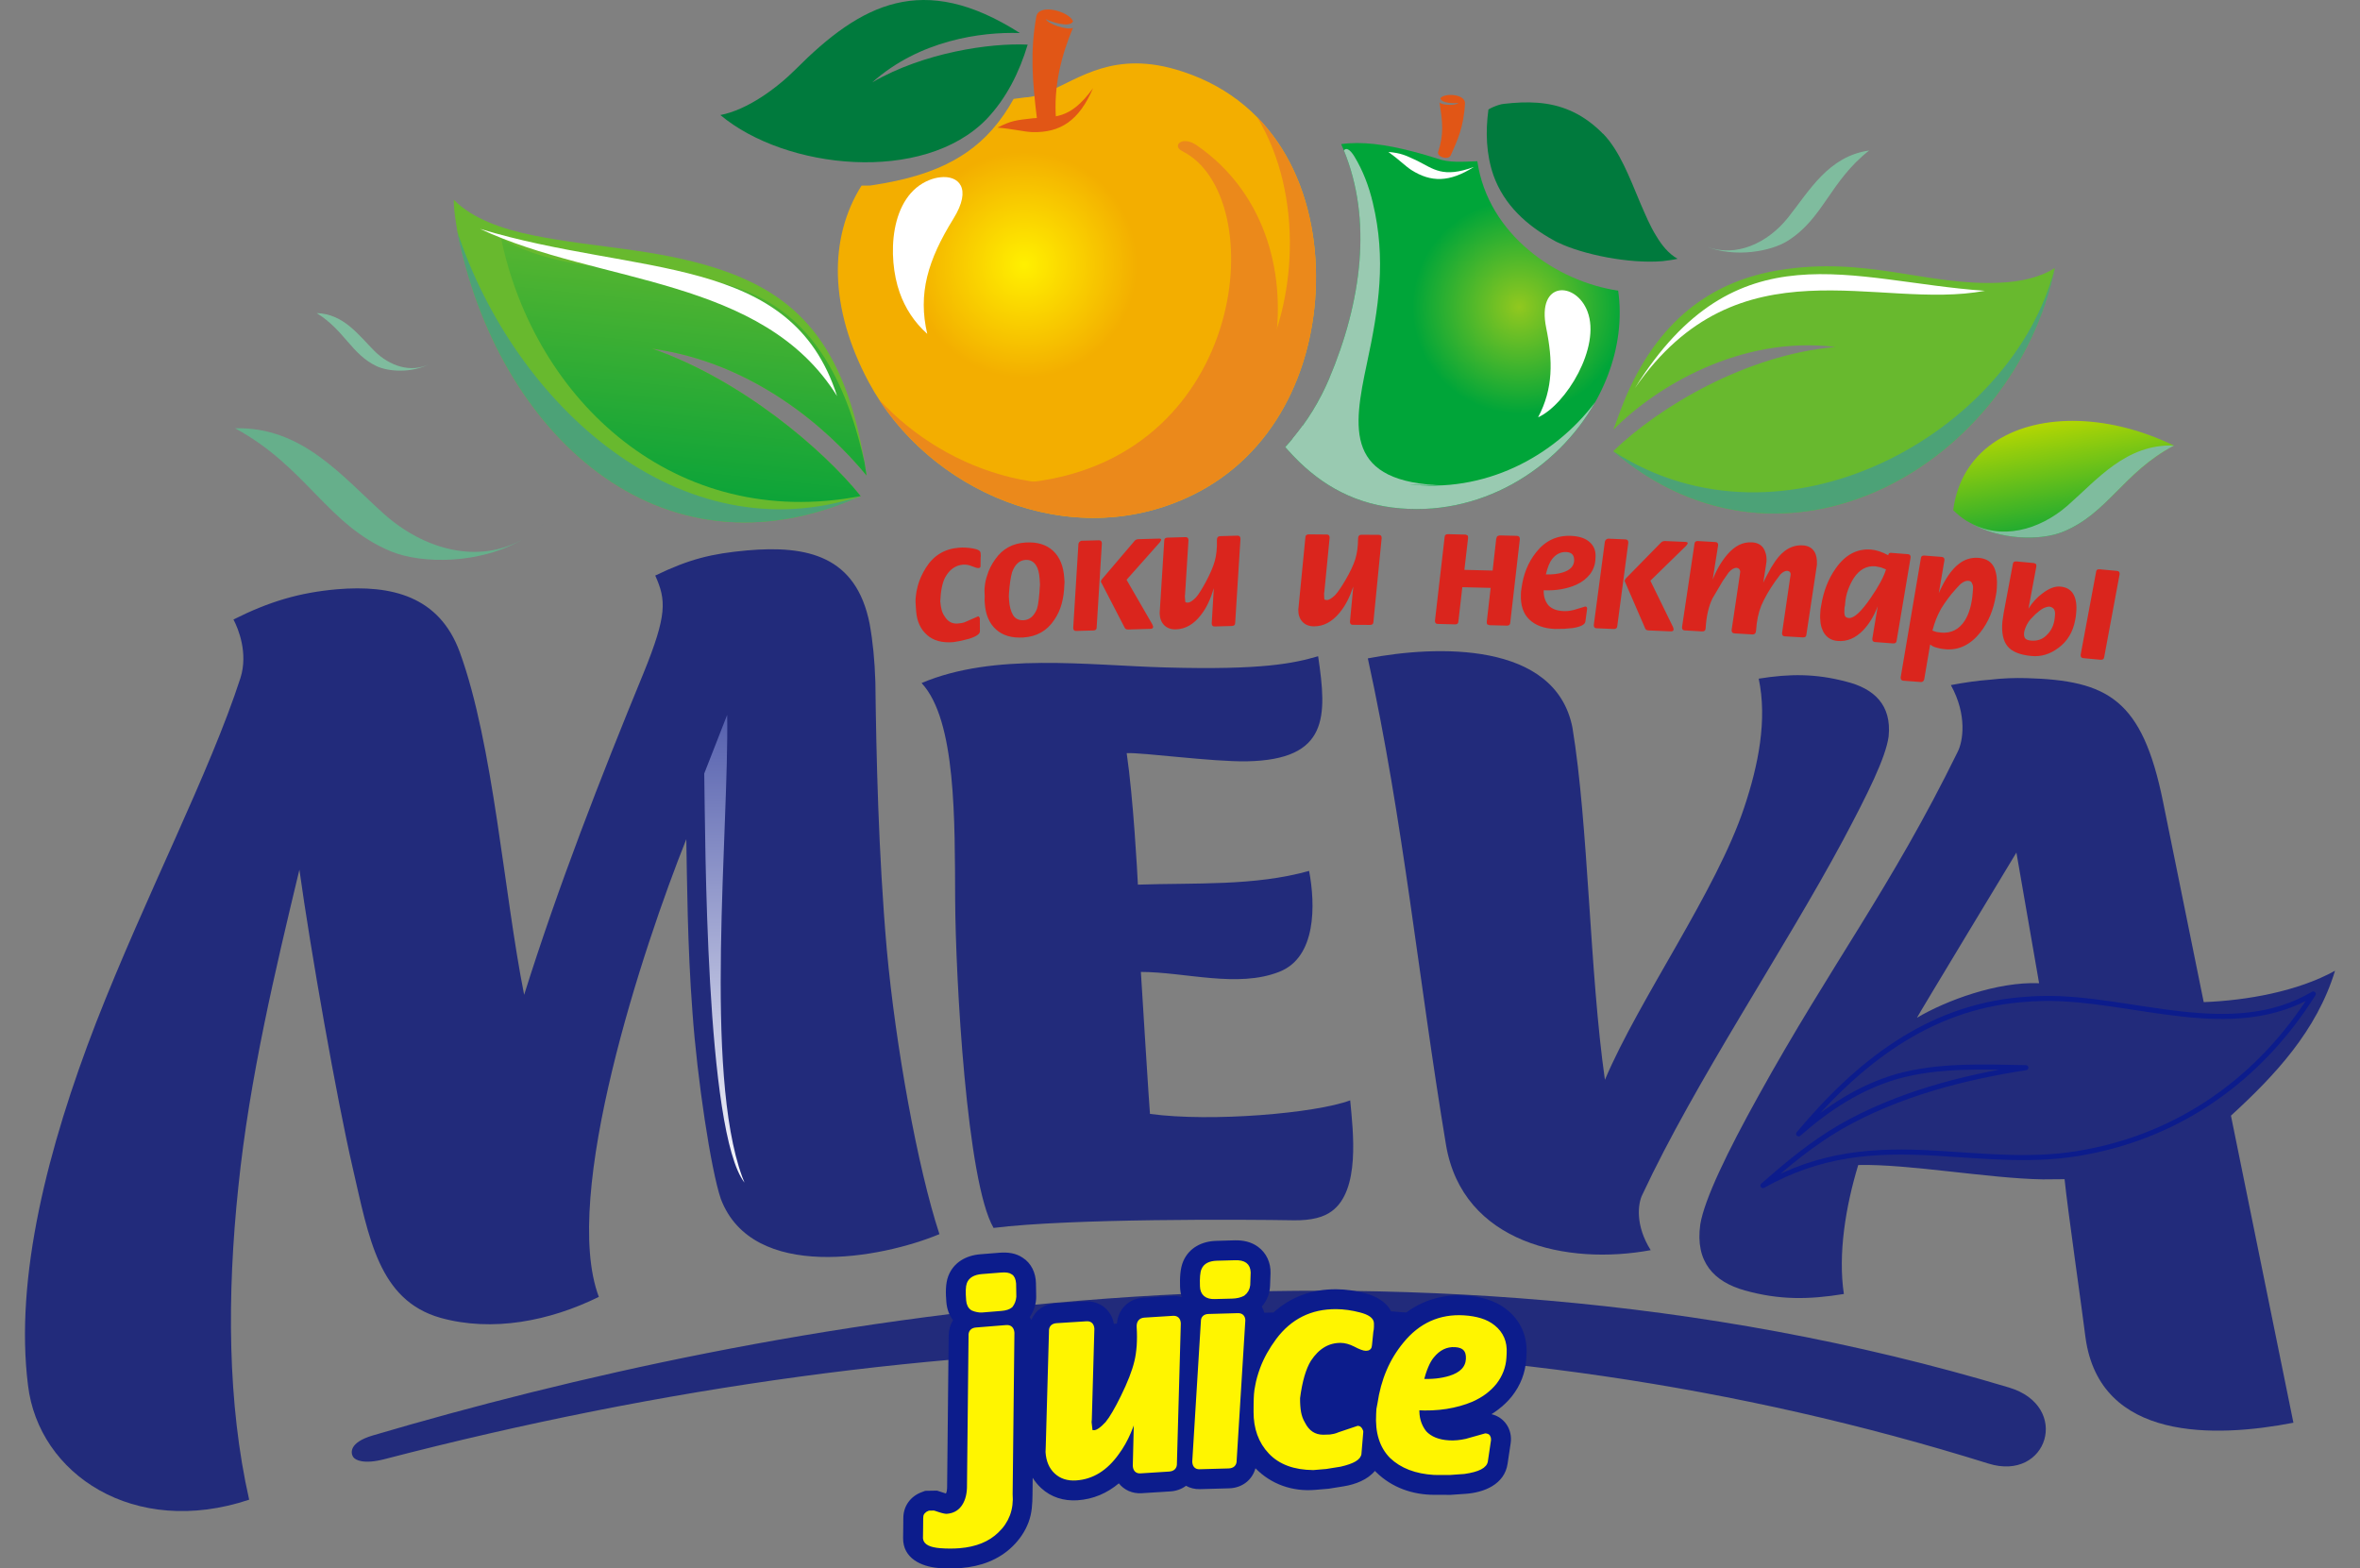 <svg width="161" height="107" viewBox="0 0 161 107" fill="none" xmlns="http://www.w3.org/2000/svg">
<rect x="0" y="0" width="161" height="107" fill="#808080" stroke="none"/>
<g clip-path="url(#clip0)">
<path d="M46.82 57.248C46.868 59.852 46.895 64.541 47.24 69.052C47.561 73.582 48.5 79.809 49.174 81.786C51.331 87.478 60.126 85.847 64.088 84.192C62.601 79.678 61.099 71.359 60.498 64.784C59.922 58.206 59.78 51.494 59.718 46.524C59.673 45.059 59.544 43.757 59.33 42.573C58.421 37.924 55.083 37.19 50.977 37.548C48.544 37.768 47.045 38.133 44.701 39.263C45.452 40.94 45.519 41.938 43.908 45.904C40.945 53.108 38.103 60.409 35.757 67.866C34.368 60.896 33.671 50.811 31.364 44.482C29.961 40.666 26.712 39.889 23 40.199C20.427 40.424 18.362 41.039 15.927 42.262C16.258 42.89 16.936 44.541 16.409 46.236C14.306 52.73 9.937 61.098 6.559 69.752C3.246 78.306 0.994 87.17 1.909 94.49C2.625 100.579 9.156 104.927 16.998 102.308C15.514 95.753 15.479 88.365 16.261 80.959C17.02 73.552 18.8 66.104 20.425 59.328C21.185 64.812 22.962 74.914 24.063 79.678C25.162 84.421 25.821 88.698 30.044 89.9C33.578 90.887 37.484 90.132 40.853 88.472C38.255 81.583 43.876 64.619 46.82 57.248L46.82 57.248Z" fill="#222B7B"/>
<path d="M92.11 75.066C89.755 75.946 82.649 76.561 78.452 75.99C78.43 75.944 77.865 66.889 77.831 66.305C80.852 66.308 84.432 67.419 87.27 66.297C89.811 65.308 89.744 61.727 89.308 59.412C85.584 60.459 81.511 60.216 77.628 60.35C77.59 59.535 77.312 54.439 76.863 51.38C77.884 51.318 82.708 51.979 85.055 51.937C90.66 51.831 90.534 48.876 89.923 44.768C88.26 45.25 86.155 45.718 79.544 45.534C74.195 45.392 67.829 44.495 62.87 46.597C65.239 49.136 65.132 55.988 65.161 61.381C65.191 66.775 65.954 80.643 67.781 83.768C72.977 83.115 84.98 83.188 88.304 83.248C89.448 83.258 90.28 83.053 90.851 82.629C92.804 81.202 92.313 77.213 92.11 75.066L92.11 75.066Z" fill="#222B7B"/>
<path d="M107.273 49.638C106.109 43.717 97.955 44.023 93.314 44.914C95.742 55.99 96.755 66.726 98.647 78.105C99.781 84.829 106.926 86.337 112.612 85.285C111.544 83.596 111.738 82.099 112.042 81.501C115.661 73.747 121.704 64.828 125.741 57.301C127.408 54.17 128.65 51.681 128.843 50.236C129.058 48.09 127.852 46.974 125.945 46.499C123.85 45.947 122.099 45.958 119.98 46.298C120.575 49.114 119.957 52.196 118.992 55.077C117.107 60.764 111.835 68.128 109.488 73.664C108.441 66.341 108.37 56.31 107.273 49.638L107.273 49.638Z" fill="#222B7B"/>
<path d="M130.777 69.429C130.879 69.207 137.56 58.161 137.56 58.161L139.108 67.074C136.251 66.959 132.766 68.253 130.777 69.429ZM142.275 91.255C143.251 98.358 151.153 98.085 156.457 97.058L152.196 76.11C155.2 73.359 158.045 70.328 159.297 66.223C156.752 67.635 153.271 68.253 150.338 68.365L147.563 54.694C146.144 47.698 143.808 46.419 138.245 46.261C137.428 46.237 136.582 46.273 135.763 46.369C134.919 46.431 134.042 46.555 133.089 46.736C134.222 48.788 133.913 50.592 133.552 51.292C128.981 60.614 124.936 65.762 119.956 74.768C117.852 78.557 116.273 81.817 115.993 83.532C115.636 86.089 116.92 87.445 119.038 88.035C121.371 88.686 123.376 88.67 125.789 88.275C125.382 85.55 125.904 82.325 126.769 79.477C130.175 79.392 135.679 80.397 139.367 80.456L140.846 80.444C141.033 82.356 142.08 89.632 142.275 91.255H142.275Z" fill="#222B7B"/>
<path fill-rule="evenodd" clip-rule="evenodd" d="M48.044 52.768C48.123 57.199 48.12 77.21 50.791 80.679C50.742 80.562 50.69 80.423 50.634 80.284C48.004 73.095 49.738 56.581 49.608 48.768L48.044 52.768V52.768Z" fill="url(#paint0_linear)"/>
<path d="M141.944 44.66L142.996 39.013C143.009 38.883 143.086 38.822 143.232 38.836L144.424 38.948C144.556 38.961 144.612 39.035 144.602 39.165L143.552 44.812C143.537 44.959 143.448 45.023 143.29 45.008L142.111 44.897C141.986 44.885 141.931 44.807 141.944 44.66V44.66ZM140.175 42.146C140.163 42.269 140.142 42.389 140.112 42.499C140.084 42.614 140.044 42.721 139.99 42.829C139.938 42.934 139.88 43.03 139.817 43.112C139.756 43.192 139.682 43.275 139.595 43.357C139.316 43.626 138.969 43.739 138.556 43.701C138.358 43.681 138.225 43.632 138.16 43.554C138.127 43.513 138.105 43.457 138.089 43.389C138.077 43.323 138.075 43.234 138.086 43.129C138.137 42.885 138.239 42.652 138.383 42.429L138.524 42.243L138.853 41.907C139.03 41.742 139.201 41.609 139.363 41.514C139.496 41.444 139.633 41.399 139.783 41.381C139.922 41.394 140.035 41.45 140.122 41.553C140.184 41.659 140.208 41.795 140.192 41.958L140.175 42.146ZM138.919 38.648C138.925 38.588 138.92 38.533 138.9 38.479C138.886 38.474 138.873 38.469 138.871 38.465L138.763 38.413L137.563 38.3C137.409 38.285 137.327 38.35 137.314 38.497L136.695 41.795L136.606 42.389C136.535 43.137 136.647 43.698 136.945 44.076C137.241 44.451 137.789 44.677 138.583 44.752C139.242 44.816 139.853 44.63 140.424 44.199C141.035 43.751 141.418 43.118 141.57 42.298L141.616 42.029L141.638 41.799C141.689 41.273 141.626 40.853 141.449 40.542C141.365 40.391 141.249 40.269 141.099 40.18C140.953 40.091 140.77 40.036 140.554 40.017C140.195 39.982 139.79 40.135 139.341 40.477C138.959 40.757 138.642 41.105 138.383 41.522L138.919 38.648L138.919 38.648ZM131.83 43.02L132.099 43.111L132.432 43.157C133.115 43.211 133.648 42.939 134.034 42.345C134.336 41.867 134.519 41.23 134.579 40.435L134.597 40.216C134.604 40.127 134.604 40.054 134.598 39.994C134.592 39.938 134.573 39.874 134.537 39.803C134.505 39.693 134.42 39.633 134.287 39.622C134.211 39.616 134.133 39.627 134.055 39.655C133.977 39.683 133.897 39.729 133.812 39.795C133.766 39.817 133.646 39.941 133.445 40.163C133.239 40.384 133.06 40.605 132.899 40.822C132.736 41.039 132.581 41.271 132.427 41.517C132.396 41.577 132.353 41.654 132.303 41.753C132.251 41.85 132.18 42.006 132.09 42.217C131.996 42.457 131.908 42.724 131.83 43.02ZM132.268 40.456C132.474 39.987 132.689 39.589 132.914 39.257C133.141 38.928 133.379 38.663 133.632 38.469C134.03 38.156 134.481 38.019 134.983 38.057C135.505 38.097 135.861 38.325 136.055 38.741C136.13 38.922 136.183 39.123 136.212 39.345C136.24 39.566 136.246 39.813 136.226 40.089L136.205 40.349L136.164 40.6C136.078 41.113 135.948 41.576 135.775 41.989C135.601 42.404 135.377 42.786 135.099 43.141C134.771 43.559 134.409 43.862 134.014 44.056C133.624 44.25 133.197 44.329 132.741 44.294C132.507 44.276 132.327 44.245 132.201 44.205L131.986 44.144C131.892 44.117 131.787 44.057 131.676 43.967L131.274 46.327C131.243 46.471 131.159 46.538 131.028 46.528L129.847 46.437C129.715 46.427 129.655 46.348 129.666 46.203L131.042 38.093C131.051 37.955 131.132 37.889 131.278 37.9L132.459 37.991C132.598 38.002 132.66 38.078 132.65 38.217L132.268 40.456V40.456ZM128.663 38.844L128.322 38.71L127.932 38.632C127.344 38.587 126.858 38.85 126.474 39.422C126.4 39.536 126.332 39.656 126.269 39.781C126.205 39.907 126.144 40.054 126.08 40.22C125.972 40.51 125.904 40.823 125.876 41.163L125.871 41.249C125.865 41.324 125.856 41.374 125.839 41.402L125.827 41.557C125.812 41.734 125.82 41.881 125.858 42C125.895 42.097 125.989 42.15 126.129 42.16C126.48 42.188 126.982 41.725 127.632 40.771C128.176 39.981 128.518 39.338 128.663 38.844H128.663ZM128.098 41.356C127.847 42.022 127.515 42.568 127.103 42.999C126.584 43.534 126.009 43.776 125.379 43.727C124.921 43.692 124.593 43.482 124.386 43.097C124.345 43.017 124.309 42.929 124.273 42.831C124.241 42.731 124.216 42.624 124.199 42.504C124.183 42.388 124.175 42.269 124.17 42.149C124.167 42.032 124.171 41.909 124.183 41.779L124.196 41.566L124.237 41.333C124.318 40.826 124.444 40.36 124.609 39.936C124.777 39.511 124.988 39.12 125.245 38.759C125.893 37.841 126.692 37.419 127.643 37.492C127.998 37.518 128.389 37.649 128.816 37.878C128.826 37.773 128.881 37.717 128.983 37.714L130.161 37.805C130.292 37.815 130.353 37.893 130.342 38.037L129.392 43.691C129.381 43.839 129.293 43.906 129.134 43.893L127.91 43.799C127.779 43.789 127.719 43.71 127.731 43.566L128.098 41.356L128.098 41.356ZM116.84 39.542C117.093 38.888 117.423 38.317 117.833 37.834C118.089 37.537 118.359 37.319 118.633 37.179C118.912 37.04 119.206 36.98 119.52 36.999C119.874 37.02 120.132 37.149 120.291 37.384C120.37 37.499 120.428 37.634 120.468 37.789C120.508 37.943 120.522 38.116 120.51 38.31L120.476 38.55L120.291 39.747C120.339 39.649 120.387 39.549 120.436 39.45C120.503 39.318 120.58 39.168 120.678 39.002C120.737 38.893 120.783 38.805 120.819 38.736C120.857 38.666 120.89 38.617 120.915 38.586C121.178 38.143 121.459 37.809 121.76 37.584C122.133 37.304 122.541 37.179 122.991 37.205C123.344 37.226 123.604 37.365 123.771 37.622C123.912 37.837 123.97 38.14 123.951 38.525L123.911 38.796L123.235 43.279C123.227 43.425 123.145 43.494 122.983 43.483L121.756 43.411C121.626 43.404 121.565 43.326 121.573 43.181L122.107 39.527L122.159 39.201C122.167 39.052 122.094 38.965 121.933 38.942C121.78 38.934 121.616 39.019 121.445 39.203L121.087 39.686C120.888 39.972 120.708 40.252 120.55 40.527C120.395 40.805 120.261 41.065 120.155 41.312C119.955 41.813 119.84 42.379 119.8 43.011C119.789 43.199 119.704 43.29 119.542 43.28L118.319 43.208C118.187 43.199 118.124 43.121 118.132 42.975L118.679 39.302L118.719 38.998C118.706 38.846 118.628 38.76 118.482 38.737C118.311 38.728 118.122 38.834 117.927 39.058L117.529 39.632L116.828 40.82C116.564 41.355 116.408 42.04 116.358 42.87C116.351 43.017 116.264 43.085 116.105 43.075L114.921 43.005C114.796 42.998 114.74 42.921 114.75 42.775L115.598 37.105C115.607 36.966 115.687 36.9 115.832 36.909L117.025 36.979C117.157 36.986 117.219 37.062 117.21 37.201L116.84 39.542L116.84 39.542ZM110.872 39.721L110.829 39.633C110.845 39.555 110.879 39.494 110.928 39.449L113.326 37.001C113.395 36.937 113.483 36.906 113.593 36.909L115.006 36.969C115.076 36.973 115.118 36.996 115.139 37.039C115.135 37.09 115.098 37.154 115.028 37.234L112.589 39.616L114.127 42.761C114.132 42.772 114.142 42.797 114.153 42.835C114.163 42.871 114.171 42.906 114.175 42.935C114.173 43.032 114.106 43.077 113.973 43.072L112.469 43.008C112.354 43.003 112.279 42.964 112.244 42.892L110.872 39.721V39.721ZM108.73 42.631L109.483 36.957C109.51 36.845 109.581 36.775 109.7 36.746L110.895 36.797C111.027 36.803 111.088 36.879 111.084 37.025L110.333 42.699C110.326 42.845 110.245 42.915 110.09 42.91L108.91 42.86C108.784 42.855 108.723 42.778 108.73 42.631ZM105.46 39.184C105.898 39.203 106.294 39.156 106.651 39.04C107.128 38.883 107.373 38.616 107.389 38.245C107.402 37.87 107.222 37.674 106.843 37.659C106.473 37.644 106.151 37.802 105.884 38.139C105.721 38.348 105.577 38.695 105.46 39.184ZM105.312 40.268C105.298 40.673 105.404 41.014 105.634 41.297C105.868 41.539 106.207 41.669 106.649 41.687C106.773 41.692 106.887 41.69 106.991 41.68C107.09 41.668 107.216 41.648 107.37 41.61L108.147 41.375C108.238 41.379 108.279 41.431 108.274 41.536L108.158 42.377C108.149 42.598 107.86 42.755 107.292 42.846L106.709 42.897L106.071 42.907C105.325 42.876 104.745 42.66 104.332 42.264C103.918 41.867 103.725 41.295 103.756 40.545L103.764 40.357L103.794 40.149C103.859 39.658 103.971 39.208 104.138 38.801C104.303 38.393 104.524 38.017 104.798 37.675C105.417 36.889 106.207 36.517 107.167 36.556C107.42 36.567 107.649 36.601 107.849 36.661C108.05 36.718 108.228 36.806 108.377 36.924C108.709 37.181 108.868 37.53 108.849 37.975L108.84 38.149C108.824 38.522 108.702 38.863 108.472 39.172C108.356 39.317 108.223 39.449 108.073 39.569C107.921 39.687 107.743 39.793 107.538 39.889C107.231 40.026 106.887 40.129 106.51 40.196C106.135 40.263 105.735 40.286 105.312 40.268V40.268ZM103.684 36.78C103.687 36.633 103.618 36.559 103.479 36.555L102.349 36.527C102.266 36.525 102.194 36.551 102.126 36.602C102.119 36.617 102.113 36.633 102.111 36.65C102.095 36.694 102.081 36.73 102.071 36.762L101.828 38.924L99.901 38.876L100.153 36.694C100.154 36.633 100.145 36.577 100.123 36.527C100.104 36.523 100.091 36.518 100.087 36.514L99.981 36.469L98.786 36.441C98.634 36.437 98.555 36.508 98.551 36.655L97.894 42.342C97.89 42.487 97.951 42.562 98.083 42.564L99.269 42.594C99.416 42.597 99.492 42.527 99.493 42.38L99.76 40.058L101.693 40.105L101.427 42.427C101.428 42.494 101.436 42.55 101.459 42.594L101.614 42.651L102.804 42.68C102.951 42.684 103.028 42.613 103.031 42.466L103.684 36.78ZM92.322 40.013C92.2 40.376 92.064 40.708 91.91 41.005C91.756 41.302 91.578 41.572 91.376 41.813C90.868 42.427 90.287 42.733 89.632 42.729C89.304 42.726 89.043 42.622 88.852 42.417C88.661 42.213 88.567 41.936 88.57 41.59L88.593 41.37L89.053 36.672C89.056 36.525 89.132 36.454 89.285 36.453L90.513 36.464C90.645 36.464 90.707 36.536 90.708 36.682L90.347 40.379L90.328 40.482L90.344 40.853C90.344 40.905 90.403 40.932 90.523 40.933C90.661 40.935 90.844 40.825 91.077 40.605C91.183 40.492 91.292 40.351 91.404 40.184C91.52 40.016 91.646 39.812 91.788 39.57C92.11 39.018 92.332 38.546 92.456 38.154C92.516 37.96 92.561 37.747 92.596 37.511C92.628 37.275 92.647 37.023 92.648 36.75C92.649 36.568 92.729 36.478 92.886 36.479L94.06 36.487C94.193 36.488 94.259 36.562 94.257 36.708L93.696 42.414C93.698 42.561 93.615 42.633 93.455 42.632L92.28 42.625C92.156 42.624 92.095 42.55 92.095 42.403L92.322 40.013L92.322 40.013ZM82.807 40.127C82.697 40.494 82.573 40.831 82.429 41.133C82.286 41.436 82.118 41.712 81.924 41.958C81.438 42.591 80.869 42.916 80.216 42.935C79.886 42.944 79.623 42.848 79.422 42.651C79.225 42.453 79.121 42.179 79.112 41.833L79.126 41.613L79.424 36.902C79.418 36.755 79.493 36.681 79.647 36.676L80.875 36.642C81.006 36.638 81.075 36.709 81.078 36.855L80.845 40.562L80.831 40.665L80.858 41.035C80.861 41.087 80.921 41.113 81.041 41.109C81.179 41.106 81.358 40.989 81.584 40.761C81.686 40.646 81.789 40.501 81.897 40.329C82.003 40.158 82.126 39.95 82.259 39.703C82.561 39.14 82.766 38.66 82.875 38.264C82.93 38.068 82.966 37.854 82.992 37.617C83.018 37.379 83.027 37.127 83.018 36.854C83.013 36.672 83.091 36.579 83.248 36.575L84.421 36.542C84.552 36.539 84.623 36.61 84.625 36.756L84.265 42.478C84.27 42.625 84.189 42.7 84.028 42.705L82.859 42.738C82.733 42.741 82.668 42.67 82.664 42.523L82.807 40.127L82.807 40.127ZM75.15 39.776L75.099 39.692C75.107 39.613 75.137 39.55 75.186 39.502L77.407 36.892C77.468 36.823 77.556 36.785 77.666 36.782L79.08 36.742C79.148 36.74 79.193 36.761 79.216 36.803C79.216 36.854 79.185 36.921 79.118 37.005L76.854 39.552L78.605 42.582C78.612 42.592 78.623 42.615 78.635 42.655C78.65 42.69 78.659 42.724 78.669 42.753C78.671 42.849 78.607 42.899 78.475 42.901L76.971 42.945C76.855 42.948 76.777 42.913 76.737 42.843L75.15 39.776L75.15 39.776ZM73.215 42.83L73.57 37.116C73.588 37.002 73.655 36.927 73.771 36.891L74.967 36.858C75.098 36.855 75.166 36.925 75.17 37.071L74.816 42.785C74.821 42.931 74.746 43.007 74.592 43.011L73.409 43.043C73.282 43.047 73.219 42.976 73.215 42.83V42.83ZM70.946 39.872L70.933 39.65L70.924 39.491C70.898 39.088 70.817 38.781 70.683 38.572C70.509 38.301 70.268 38.177 69.96 38.197C69.544 38.223 69.239 38.504 69.045 39.033C68.949 39.366 68.877 39.851 68.832 40.487L68.824 40.707L68.839 40.94C68.865 41.359 68.957 41.703 69.114 41.969C69.272 42.218 69.517 42.33 69.843 42.31C70.244 42.285 70.543 42.027 70.743 41.538C70.835 41.26 70.902 40.705 70.946 39.872V39.872ZM72.611 39.88C72.597 40.375 72.533 40.82 72.421 41.215C72.312 41.612 72.142 41.973 71.914 42.299C71.424 43.035 70.723 43.431 69.81 43.489C69.03 43.538 68.407 43.356 67.948 42.941C67.488 42.525 67.231 41.926 67.182 41.147L67.169 40.936L67.177 40.704C67.168 40.562 67.163 40.432 67.163 40.313C67.161 40.196 67.168 40.083 67.184 39.98C67.203 39.754 67.254 39.518 67.338 39.277C67.453 38.879 67.643 38.5 67.906 38.14C68.391 37.443 69.079 37.066 69.966 37.01C70.754 36.961 71.379 37.148 71.839 37.574C72.299 37.999 72.555 38.626 72.605 39.45L72.623 39.713L72.611 39.88L72.611 39.88ZM66.845 42.172L66.85 43.053C66.865 43.239 66.623 43.413 66.122 43.574L65.554 43.717L65.035 43.806C64.275 43.868 63.676 43.705 63.24 43.316C62.803 42.929 62.558 42.4 62.503 41.73L62.477 41.408C62.465 41.266 62.46 41.139 62.457 41.023C62.456 40.91 62.464 40.795 62.478 40.683C62.495 40.473 62.539 40.231 62.614 39.957C62.724 39.553 62.905 39.149 63.156 38.745C63.677 37.905 64.428 37.443 65.414 37.364C65.718 37.339 66.038 37.357 66.373 37.415C66.709 37.472 66.883 37.573 66.894 37.718L66.906 37.857C66.911 37.925 66.909 37.987 66.898 38.047L66.892 38.611C66.898 38.697 66.854 38.744 66.758 38.753C66.676 38.76 66.528 38.718 66.312 38.629C66.099 38.541 65.894 38.505 65.703 38.52C65.175 38.562 64.765 38.86 64.467 39.411C64.282 39.781 64.175 40.317 64.145 41.024C64.164 41.255 64.196 41.451 64.241 41.617C64.288 41.783 64.356 41.93 64.45 42.059C64.664 42.406 64.958 42.566 65.332 42.536L65.619 42.502C65.674 42.49 65.732 42.474 65.789 42.457C65.849 42.437 65.918 42.406 66.001 42.365L66.728 42.047C66.766 42.044 66.806 42.085 66.845 42.172Z" fill="#DA251D"/>
<path fill-rule="evenodd" clip-rule="evenodd" d="M25.435 97.925C52.251 90.018 94.958 82.023 137.056 94.656C141.31 95.933 139.698 101.107 135.649 99.843C101.363 89.127 64.28 89.66 26.234 99.542C24.815 99.911 24.232 99.612 24.089 99.388C23.934 99.143 23.772 98.416 25.435 97.925L25.435 97.925Z" fill="#222B7B"/>
<path fill-rule="evenodd" clip-rule="evenodd" d="M95.944 89.533C97.082 88.695 98.426 88.289 99.948 88.378C100.453 88.409 100.954 88.489 101.438 88.636C101.94 88.79 102.412 89.031 102.82 89.362C103.766 90.126 104.209 91.197 104.138 92.406L104.122 92.699C104.067 93.639 103.733 94.504 103.15 95.244C102.875 95.593 102.551 95.898 102.198 96.166C102.054 96.277 101.902 96.379 101.747 96.475C102.631 96.679 103.195 97.516 103.058 98.454L102.849 99.851C102.641 101.265 101.243 101.821 99.986 101.908L98.964 101.978L97.843 101.976C96.354 101.974 94.949 101.479 93.876 100.426C93.85 100.399 93.822 100.373 93.795 100.345C93.297 100.951 92.456 101.268 91.669 101.395L90.649 101.559L89.72 101.638C88.181 101.768 86.73 101.267 85.647 100.166C85.423 100.97 84.738 101.507 83.845 101.533L81.867 101.588C81.512 101.599 81.186 101.515 80.91 101.361C80.617 101.581 80.25 101.718 79.835 101.744L77.886 101.866C77.241 101.908 76.681 101.64 76.327 101.193C75.539 101.855 74.597 102.278 73.497 102.349C72.576 102.405 71.709 102.148 71.028 101.516C70.801 101.305 70.607 101.07 70.45 100.815L70.438 101.942C70.43 102.604 70.403 103.219 70.167 103.849C69.927 104.489 69.543 105.045 69.051 105.518C68.098 106.435 66.876 106.864 65.575 106.97C65.058 107.011 64.54 107.01 64.022 106.969C62.842 106.872 61.594 106.301 61.61 104.921L61.62 104.175L61.625 103.551C61.63 102.741 62.118 102.074 62.877 101.795L63.119 101.704L63.924 101.69L64.501 101.876C64.51 101.879 64.52 101.884 64.531 101.888C64.592 101.774 64.61 101.626 64.612 101.504L64.718 91.132C64.722 90.73 64.829 90.366 65.017 90.063C64.748 89.718 64.598 89.287 64.561 88.827C64.515 88.266 64.489 87.592 64.69 87.06C65.048 86.117 65.907 85.644 66.879 85.565L68.188 85.46C68.743 85.416 69.298 85.482 69.764 85.798C70.362 86.176 70.66 86.843 70.673 87.543L70.689 88.428C70.699 88.948 70.534 89.429 70.246 89.848C70.287 89.911 70.326 89.978 70.359 90.046C70.627 89.399 71.223 88.96 71.998 88.911L74.039 88.784C75.032 88.721 75.836 89.383 75.987 90.316L76.196 90.291C76.278 89.338 76.97 88.599 77.983 88.534L79.935 88.412C80.177 88.397 80.407 88.424 80.622 88.489C80.552 88.274 80.511 88.038 80.504 87.787C80.489 87.224 80.499 86.549 80.727 86.028C81.13 85.112 82.003 84.678 82.972 84.651L84.229 84.615C84.802 84.601 85.362 84.715 85.828 85.061C86.404 85.485 86.698 86.15 86.675 86.86L86.644 87.709C86.629 88.244 86.424 88.746 86.078 89.134C86.152 89.264 86.208 89.403 86.249 89.552L86.875 89.541C88.039 88.482 89.49 87.94 91.166 87.953C91.828 87.957 92.485 88.055 93.123 88.223C93.869 88.418 94.578 88.808 94.901 89.462C95.107 89.47 95.265 89.48 95.36 89.495C95.522 89.517 95.724 89.528 95.944 89.533L95.944 89.533Z" fill="#0C1C8C"/>
<path d="M96.938 94.232C97.665 94.275 98.328 94.207 98.927 94.025C99.723 93.777 100.14 93.341 100.176 92.723C100.213 92.099 99.914 91.767 99.276 91.729C98.653 91.692 98.119 91.951 97.675 92.501C97.391 92.844 97.147 93.419 96.938 94.232ZM96.663 96.032C96.622 96.705 96.79 97.275 97.167 97.754C97.548 98.164 98.11 98.39 98.846 98.433C99.219 98.456 99.618 98.418 100.039 98.325L101.349 97.956C101.491 97.964 101.555 98.055 101.546 98.228L101.338 99.626C101.317 99.995 100.831 100.246 99.881 100.382L98.913 100.45L97.848 100.448C96.606 100.375 95.64 100.002 94.946 99.336C94.614 99 94.373 98.592 94.224 98.116C94.072 97.641 94.017 97.084 94.054 96.448L94.071 96.135L94.137 95.79C94.257 94.973 94.46 94.228 94.748 93.555C95.033 92.879 95.414 92.26 95.878 91.698C96.93 90.407 98.256 89.808 99.858 89.904C100.278 89.93 100.657 89.994 100.988 90.097C101.319 90.198 101.613 90.351 101.861 90.551C102.406 90.99 102.657 91.576 102.613 92.316L102.597 92.607C102.561 93.225 102.344 93.79 101.951 94.299C101.761 94.536 101.534 94.751 101.276 94.948C101.022 95.141 100.722 95.311 100.38 95.466C99.862 95.684 99.285 95.846 98.658 95.946C98.028 96.046 97.362 96.073 96.663 96.032L96.663 96.032ZM92.832 97.665L92.71 99.127C92.71 99.438 92.279 99.691 91.427 99.886L90.464 100.041L89.591 100.115C88.322 100.105 87.351 99.748 86.684 99.04C86.016 98.334 85.684 97.421 85.691 96.301L85.695 95.764C85.698 95.527 85.703 95.313 85.718 95.122C85.731 94.932 85.76 94.743 85.8 94.561C85.857 94.214 85.968 93.819 86.131 93.374C86.375 92.722 86.734 92.078 87.204 91.445C88.193 90.124 89.506 89.469 91.156 89.481C91.659 89.484 92.19 89.558 92.735 89.701C93.288 89.846 93.56 90.04 93.559 90.284L93.558 90.516C93.557 90.63 93.543 90.733 93.519 90.829L93.424 91.763C93.424 91.909 93.344 91.982 93.183 91.98C93.045 91.979 92.802 91.888 92.463 91.709C92.117 91.533 91.784 91.442 91.465 91.439C90.582 91.434 89.859 91.867 89.286 92.739C88.925 93.324 88.67 94.2 88.519 95.368C88.515 95.753 88.541 96.086 88.59 96.368C88.643 96.647 88.737 96.901 88.871 97.127C89.178 97.737 89.642 98.045 90.267 98.049L90.747 98.034C90.843 98.023 90.941 98.005 91.038 97.983C91.138 97.961 91.259 97.92 91.402 97.861L92.652 97.441C92.717 97.442 92.777 97.516 92.832 97.665V97.665ZM82.033 87.743C82.014 87.177 82.047 86.81 82.126 86.644C82.248 86.347 82.546 86.192 83.016 86.178L84.272 86.144C84.565 86.136 84.779 86.185 84.922 86.291C85.067 86.397 85.138 86.567 85.149 86.809L85.119 87.657C85.089 87.907 84.98 88.103 84.786 88.247C84.692 88.297 84.585 88.337 84.46 88.368C84.335 88.398 84.196 88.415 84.04 88.419L82.869 88.449C82.327 88.467 82.046 88.231 82.033 87.743L82.033 87.743ZM81.509 99.702L82.097 90.15C82.093 89.931 82.211 89.818 82.454 89.811L84.447 89.755C84.668 89.75 84.777 89.856 84.784 90.075L84.193 99.627C84.201 99.87 84.071 99.996 83.802 100.004L81.823 100.059C81.621 100.065 81.516 99.945 81.509 99.702H81.509ZM77.55 95.998C77.394 96.615 77.205 97.183 76.983 97.694C76.761 98.207 76.499 98.675 76.187 99.096C75.417 100.179 74.489 100.753 73.401 100.822C72.853 100.857 72.41 100.714 72.069 100.395C71.727 100.079 71.536 99.629 71.5 99.053L71.514 98.685L71.734 90.826C71.718 90.582 71.839 90.454 72.095 90.438L74.134 90.309C74.354 90.294 74.469 90.41 74.486 90.653L74.312 96.837L74.295 97.008L74.364 97.622C74.367 97.709 74.471 97.749 74.672 97.736C74.898 97.722 75.193 97.517 75.555 97.125C75.716 96.926 75.881 96.68 76.049 96.388C76.219 96.096 76.409 95.743 76.614 95.323C77.085 94.369 77.4 93.56 77.558 92.893C77.638 92.566 77.688 92.206 77.718 91.809C77.744 91.412 77.745 90.992 77.717 90.538C77.697 90.236 77.82 90.077 78.08 90.06L80.032 89.937C80.251 89.923 80.369 90.039 80.383 90.283L80.117 99.827C80.131 100.071 80.006 100.201 79.738 100.218L77.79 100.341C77.58 100.354 77.469 100.238 77.452 99.996L77.55 95.998V95.998ZM66.084 88.704C66.037 88.139 66.052 87.772 66.119 87.6C66.227 87.299 66.522 87.127 67.002 87.088L68.311 86.984C68.611 86.96 68.818 86.992 68.926 87.078C69.05 87.144 69.124 87.309 69.147 87.572L69.162 88.456C69.143 88.684 69.068 88.884 68.933 89.056C68.797 89.167 68.586 89.237 68.294 89.26L66.999 89.365C66.894 89.372 66.794 89.365 66.685 89.343C66.579 89.325 66.476 89.29 66.367 89.244C66.202 89.144 66.104 88.965 66.084 88.704H66.084ZM69.031 90.922L68.91 101.927C68.951 102.43 68.893 102.891 68.738 103.31C68.579 103.728 68.33 104.098 67.992 104.416C67.383 105.015 66.537 105.357 65.453 105.446C65.025 105.48 64.59 105.478 64.145 105.444C63.497 105.389 63.162 105.221 63.138 104.941L63.148 104.187L63.153 103.56C63.141 103.405 63.223 103.295 63.404 103.227L63.697 103.222L64.029 103.331C64.299 103.417 64.492 103.453 64.61 103.443C65.074 103.406 65.438 103.218 65.704 102.875C65.967 102.535 66.115 102.084 66.139 101.519L66.247 91.147C66.225 90.892 66.343 90.752 66.598 90.733L68.654 90.567C68.884 90.548 69.009 90.668 69.031 90.922H69.031Z" fill="#FFF500"/>
<path d="M96.938 94.232C97.665 94.275 98.328 94.207 98.927 94.025C99.723 93.777 100.14 93.341 100.176 92.723C100.213 92.099 99.914 91.767 99.276 91.729C98.653 91.692 98.119 91.951 97.675 92.501C97.391 92.844 97.147 93.419 96.938 94.232V94.232ZM96.663 96.032C96.622 96.705 96.79 97.275 97.167 97.754C97.548 98.164 98.11 98.39 98.846 98.433C99.219 98.456 99.618 98.418 100.039 98.325L101.349 97.956C101.491 97.964 101.555 98.055 101.546 98.228L101.338 99.626C101.317 99.995 100.831 100.246 99.881 100.382L98.913 100.45L97.848 100.448C96.606 100.375 95.64 100.002 94.946 99.336C94.614 99 94.373 98.592 94.224 98.116C94.072 97.641 94.017 97.084 94.054 96.448L94.071 96.135L94.137 95.79C94.257 94.973 94.46 94.228 94.748 93.555C95.033 92.879 95.414 92.26 95.878 91.698C96.93 90.407 98.256 89.808 99.858 89.904C100.278 89.93 100.657 89.994 100.988 90.097C101.319 90.198 101.613 90.351 101.861 90.551C102.406 90.99 102.657 91.576 102.613 92.316L102.597 92.607C102.561 93.225 102.344 93.79 101.951 94.299C101.761 94.536 101.534 94.751 101.276 94.948C101.022 95.141 100.722 95.311 100.38 95.466C99.862 95.684 99.285 95.846 98.658 95.946C98.028 96.046 97.362 96.073 96.663 96.032L96.663 96.032ZM92.832 97.665L92.71 99.127C92.71 99.438 92.279 99.691 91.427 99.886L90.464 100.041L89.591 100.115C88.322 100.105 87.351 99.748 86.684 99.04C86.016 98.334 85.684 97.421 85.691 96.301L85.695 95.764C85.698 95.527 85.703 95.313 85.718 95.122C85.731 94.932 85.76 94.743 85.8 94.561C85.857 94.214 85.968 93.819 86.131 93.374C86.375 92.722 86.734 92.078 87.204 91.445C88.193 90.124 89.506 89.469 91.156 89.481C91.659 89.484 92.19 89.558 92.735 89.701C93.288 89.846 93.56 90.04 93.559 90.284L93.558 90.516C93.557 90.63 93.543 90.733 93.519 90.829L93.424 91.763C93.424 91.909 93.344 91.982 93.183 91.98C93.045 91.979 92.802 91.888 92.463 91.709C92.117 91.533 91.784 91.442 91.465 91.439C90.582 91.434 89.859 91.867 89.286 92.739C88.925 93.324 88.67 94.2 88.519 95.368C88.515 95.753 88.541 96.086 88.59 96.368C88.643 96.647 88.737 96.901 88.871 97.127C89.178 97.737 89.642 98.045 90.267 98.049L90.747 98.034C90.843 98.023 90.941 98.005 91.038 97.983C91.138 97.961 91.259 97.92 91.402 97.861L92.652 97.441C92.717 97.442 92.777 97.516 92.832 97.665V97.665ZM82.033 87.743C82.014 87.177 82.047 86.81 82.126 86.644C82.248 86.347 82.546 86.192 83.016 86.178L84.272 86.144C84.565 86.136 84.779 86.185 84.922 86.291C85.067 86.397 85.138 86.567 85.149 86.809L85.119 87.657C85.089 87.907 84.98 88.103 84.786 88.247C84.692 88.297 84.585 88.337 84.46 88.368C84.335 88.398 84.196 88.415 84.04 88.419L82.869 88.449C82.327 88.467 82.046 88.231 82.033 87.743L82.033 87.743ZM81.509 99.702L82.097 90.15C82.093 89.931 82.211 89.818 82.454 89.811L84.447 89.755C84.668 89.75 84.777 89.856 84.784 90.075L84.193 99.627C84.201 99.87 84.071 99.996 83.802 100.004L81.823 100.059C81.621 100.065 81.516 99.945 81.509 99.702H81.509ZM77.55 95.998C77.394 96.615 77.205 97.183 76.983 97.694C76.761 98.207 76.499 98.675 76.187 99.096C75.417 100.179 74.489 100.753 73.401 100.822C72.853 100.857 72.41 100.714 72.069 100.395C71.727 100.079 71.536 99.629 71.5 99.053L71.514 98.685L71.734 90.826C71.718 90.582 71.839 90.454 72.095 90.438L74.134 90.309C74.354 90.294 74.469 90.41 74.486 90.653L74.312 96.837L74.295 97.008L74.364 97.622C74.367 97.709 74.471 97.749 74.672 97.736C74.898 97.722 75.193 97.517 75.555 97.125C75.716 96.926 75.881 96.68 76.049 96.388C76.219 96.096 76.409 95.743 76.614 95.323C77.085 94.369 77.4 93.56 77.558 92.893C77.638 92.566 77.688 92.206 77.718 91.809C77.744 91.412 77.745 90.992 77.717 90.538C77.697 90.236 77.82 90.077 78.08 90.06L80.032 89.937C80.251 89.923 80.369 90.039 80.383 90.283L80.117 99.827C80.131 100.071 80.006 100.201 79.738 100.218L77.79 100.341C77.58 100.354 77.469 100.238 77.452 99.996L77.55 95.998V95.998ZM66.084 88.704C66.037 88.139 66.052 87.772 66.119 87.6C66.227 87.299 66.522 87.127 67.002 87.088L68.311 86.984C68.611 86.96 68.818 86.992 68.926 87.078C69.05 87.144 69.124 87.309 69.147 87.572L69.162 88.456C69.143 88.684 69.068 88.884 68.933 89.056C68.797 89.167 68.586 89.237 68.294 89.26L66.999 89.365C66.894 89.372 66.794 89.365 66.685 89.343C66.579 89.325 66.476 89.29 66.367 89.244C66.202 89.144 66.104 88.965 66.084 88.704H66.084ZM69.031 90.922L68.91 101.927C68.951 102.43 68.893 102.891 68.738 103.31C68.579 103.728 68.33 104.098 67.992 104.416C67.383 105.015 66.537 105.357 65.453 105.446C65.025 105.48 64.59 105.478 64.145 105.444C63.497 105.389 63.162 105.221 63.138 104.941L63.148 104.187L63.153 103.56C63.141 103.405 63.223 103.295 63.404 103.227L63.697 103.222L64.029 103.331C64.299 103.417 64.492 103.453 64.61 103.443C65.074 103.406 65.438 103.218 65.704 102.875C65.967 102.535 66.115 102.084 66.139 101.519L66.247 91.147C66.225 90.892 66.343 90.752 66.598 90.733L68.654 90.567C68.884 90.548 69.009 90.668 69.031 90.922H69.031Z" stroke="#FFF500" stroke-width="0.345" stroke-linecap="round" stroke-linejoin="round"/>
<path d="M96.938 94.232C97.665 94.275 98.328 94.207 98.927 94.025C99.723 93.777 100.14 93.341 100.176 92.723C100.213 92.099 99.914 91.767 99.276 91.729C98.653 91.692 98.119 91.951 97.675 92.501C97.391 92.844 97.147 93.419 96.938 94.232ZM96.663 96.032C96.622 96.705 96.79 97.275 97.167 97.754C97.548 98.164 98.11 98.39 98.846 98.433C99.219 98.456 99.618 98.418 100.039 98.325L101.349 97.956C101.491 97.964 101.555 98.055 101.546 98.228L101.338 99.626C101.317 99.995 100.831 100.246 99.881 100.382L98.913 100.45L97.848 100.448C96.606 100.375 95.64 100.002 94.946 99.336C94.614 99 94.373 98.592 94.224 98.116C94.072 97.641 94.017 97.084 94.054 96.448L94.071 96.135L94.137 95.79C94.257 94.973 94.46 94.228 94.748 93.555C95.033 92.879 95.414 92.26 95.878 91.698C96.93 90.407 98.256 89.808 99.858 89.904C100.278 89.93 100.657 89.994 100.988 90.097C101.319 90.198 101.613 90.351 101.861 90.551C102.406 90.99 102.657 91.576 102.613 92.316L102.597 92.607C102.561 93.225 102.344 93.79 101.951 94.299C101.761 94.536 101.534 94.751 101.276 94.948C101.022 95.141 100.722 95.311 100.38 95.466C99.862 95.684 99.285 95.846 98.658 95.946C98.028 96.046 97.362 96.073 96.663 96.032L96.663 96.032ZM92.832 97.665L92.71 99.127C92.71 99.438 92.279 99.691 91.427 99.886L90.464 100.041L89.591 100.115C88.322 100.105 87.351 99.748 86.684 99.04C86.016 98.334 85.684 97.421 85.691 96.301L85.695 95.764C85.698 95.527 85.703 95.313 85.718 95.122C85.731 94.932 85.76 94.743 85.8 94.561C85.857 94.214 85.968 93.819 86.131 93.374C86.375 92.722 86.734 92.078 87.204 91.445C88.193 90.124 89.506 89.469 91.156 89.481C91.659 89.484 92.19 89.558 92.735 89.701C93.288 89.846 93.56 90.04 93.559 90.284L93.558 90.516C93.557 90.63 93.543 90.733 93.519 90.829L93.424 91.763C93.424 91.909 93.344 91.982 93.183 91.98C93.045 91.979 92.802 91.888 92.463 91.709C92.117 91.533 91.784 91.442 91.465 91.439C90.582 91.434 89.859 91.867 89.286 92.739C88.925 93.324 88.67 94.2 88.519 95.368C88.515 95.753 88.541 96.086 88.59 96.368C88.643 96.647 88.737 96.901 88.871 97.127C89.178 97.737 89.642 98.045 90.267 98.049L90.747 98.034C90.843 98.023 90.941 98.005 91.038 97.983C91.138 97.961 91.259 97.92 91.402 97.861L92.652 97.441C92.717 97.442 92.777 97.516 92.832 97.665V97.665ZM82.033 87.743C82.014 87.177 82.047 86.81 82.126 86.644C82.248 86.347 82.546 86.192 83.016 86.178L84.272 86.144C84.565 86.136 84.779 86.185 84.922 86.291C85.067 86.397 85.138 86.567 85.149 86.809L85.119 87.657C85.089 87.907 84.98 88.103 84.786 88.247C84.692 88.297 84.585 88.337 84.46 88.368C84.335 88.398 84.196 88.415 84.04 88.419L82.869 88.449C82.327 88.467 82.046 88.231 82.033 87.743L82.033 87.743ZM81.509 99.702L82.097 90.15C82.093 89.931 82.211 89.818 82.454 89.811L84.447 89.755C84.668 89.75 84.777 89.856 84.784 90.075L84.193 99.627C84.201 99.87 84.071 99.996 83.802 100.004L81.823 100.059C81.621 100.065 81.516 99.945 81.509 99.702H81.509ZM77.55 95.998C77.394 96.615 77.205 97.183 76.983 97.694C76.761 98.207 76.499 98.675 76.187 99.096C75.417 100.179 74.489 100.753 73.401 100.822C72.853 100.857 72.41 100.714 72.069 100.395C71.727 100.079 71.536 99.629 71.5 99.053L71.514 98.685L71.734 90.826C71.718 90.582 71.839 90.454 72.095 90.438L74.134 90.309C74.354 90.294 74.469 90.41 74.486 90.653L74.312 96.837L74.295 97.008L74.364 97.622C74.367 97.709 74.471 97.749 74.672 97.736C74.898 97.722 75.193 97.517 75.555 97.125C75.716 96.926 75.881 96.68 76.049 96.388C76.219 96.096 76.409 95.743 76.614 95.323C77.085 94.369 77.4 93.56 77.558 92.893C77.638 92.566 77.688 92.206 77.718 91.809C77.744 91.412 77.745 90.992 77.717 90.538C77.697 90.236 77.82 90.077 78.08 90.06L80.032 89.937C80.251 89.923 80.369 90.039 80.383 90.283L80.117 99.827C80.131 100.071 80.006 100.201 79.738 100.218L77.79 100.341C77.58 100.354 77.469 100.238 77.452 99.996L77.55 95.998V95.998ZM66.084 88.704C66.037 88.139 66.052 87.772 66.119 87.6C66.227 87.299 66.522 87.127 67.002 87.088L68.311 86.984C68.611 86.96 68.818 86.992 68.926 87.078C69.05 87.144 69.124 87.309 69.147 87.572L69.162 88.456C69.143 88.684 69.068 88.884 68.933 89.056C68.797 89.167 68.586 89.237 68.294 89.26L66.999 89.365C66.894 89.372 66.794 89.365 66.685 89.343C66.579 89.325 66.476 89.29 66.367 89.244C66.202 89.144 66.104 88.965 66.084 88.704H66.084ZM69.031 90.922L68.91 101.927C68.951 102.43 68.893 102.891 68.738 103.31C68.579 103.728 68.33 104.098 67.992 104.416C67.383 105.015 66.537 105.357 65.453 105.446C65.025 105.48 64.59 105.478 64.145 105.444C63.497 105.389 63.162 105.221 63.138 104.941L63.148 104.187L63.153 103.56C63.141 103.405 63.223 103.295 63.404 103.227L63.697 103.222L64.029 103.331C64.299 103.417 64.492 103.453 64.61 103.443C65.074 103.406 65.438 103.218 65.704 102.875C65.967 102.535 66.115 102.084 66.139 101.519L66.247 91.147C66.225 90.892 66.343 90.752 66.598 90.733L68.654 90.567C68.884 90.548 69.009 90.668 69.031 90.922H69.031Z" fill="#FFF500"/>
<path fill-rule="evenodd" clip-rule="evenodd" d="M92.589 9.758H92.571C92.196 9.759 91.838 9.782 91.496 9.83C93.649 14.613 92.998 20.35 90.664 25.863C89.929 27.595 88.917 29.151 87.681 30.497L87.858 30.699C89.817 32.898 92.108 34.26 94.975 34.622C103.964 35.756 111.479 27.549 110.392 19.828C106.17 19.203 101.514 15.996 100.784 11C99.754 11.035 98.833 11.116 98.025 10.809C95.816 10.116 94.066 9.758 92.589 9.758L92.589 9.758Z" fill="url(#paint1_radial)"/>
<path d="M88.189 29.918C89.195 28.711 90.032 27.353 90.665 25.863C92.927 20.516 93.609 14.955 91.68 10.261C91.817 10.072 92.069 10.139 92.4 10.68C92.986 11.645 93.386 12.709 93.652 13.823C94.577 17.688 94.068 20.982 93.251 24.795C92.298 29.263 91.717 32.95 98.567 33.117L92.169 32.992L88.189 29.918L88.189 29.918Z" fill="#99CAB1"/>
<path d="M94.976 34.622C92.108 34.259 89.817 32.898 87.858 30.698L87.681 30.498C88.102 30.039 88.497 29.556 88.865 29.05L88.91 29.101C90.867 31.299 93.159 32.66 96.027 33.023C101.262 33.684 105.997 31.173 108.823 27.436C106.233 32.025 100.928 35.373 94.976 34.622V34.622Z" fill="#99CAB1"/>
<path d="M107.127 7.549L107.09 7.534C105.673 6.923 104.185 6.901 102.593 7.086C102.242 7.105 101.446 7.466 101.537 7.505C101.339 8.982 101.385 10.511 101.878 11.943C102.595 13.975 104.162 15.391 106.009 16.401C106.094 16.46 106.205 16.509 106.315 16.557C108.008 17.369 111.136 18.003 113.413 17.817C113.779 17.764 114.142 17.733 114.444 17.653C113.816 17.301 113.349 16.702 112.99 16.096C112.572 15.438 112.244 14.636 111.89 13.824C111.173 12.108 110.478 10.272 109.378 9.137C109.334 9.119 109.302 9.073 109.265 9.033C108.568 8.346 107.857 7.869 107.127 7.549V7.549Z" fill="#007A3D"/>
<path d="M99.943 7.038C99.942 6.405 98.538 6.328 98.263 6.701C98.337 7.076 99.292 7.055 99.494 7.023C99.348 7.198 98.459 7.207 98.202 6.998C98.418 8.318 98.511 9.154 98.111 10.359C97.995 10.697 98.811 10.96 98.973 10.591C99.4 9.624 99.859 8.703 99.943 7.038V7.038Z" fill="#E15616"/>
<path fill-rule="evenodd" clip-rule="evenodd" d="M108.298 21.246C109.228 23.682 106.824 27.616 104.93 28.468C105.974 26.499 105.936 24.588 105.482 22.37C104.817 19.125 107.514 19.192 108.298 21.246L108.298 21.246Z" fill="white"/>
<path fill-rule="evenodd" clip-rule="evenodd" d="M94.715 10.365C95.42 10.866 95.843 11.308 96.275 11.593C97.627 12.454 98.885 12.443 100.54 11.394C98.426 12.169 97.787 11.516 96.702 10.977C95.835 10.571 95.581 10.446 94.715 10.365V10.365Z" fill="white"/>
<path fill-rule="evenodd" clip-rule="evenodd" d="M69.907 6.648C69.65 6.677 69.399 6.71 69.15 6.747C68.738 7.495 68.251 8.203 67.679 8.853C65.593 11.219 62.752 12.118 59.704 12.605C59.336 12.663 59.364 12.661 59.255 12.659C59.208 12.658 59.138 12.657 59.004 12.66L58.772 12.664C56.539 16.226 56.549 20.997 59.265 26.069C63.234 33.484 73.027 37.845 81.355 33.771C86.907 31.056 89.641 25.269 89.774 19.351C89.909 13.265 87.279 7.051 80.7 4.891C79.484 4.485 78.424 4.325 77.481 4.325C73.981 4.325 72.094 6.537 69.907 6.648L69.907 6.648Z" fill="url(#paint2_radial)"/>
<path d="M81.356 33.77C73.472 37.626 64.278 33.925 59.952 27.231C64.712 32.412 72.649 34.856 79.572 31.469C85.123 28.754 87.856 22.967 87.991 17.049C88.062 13.865 87.374 10.646 85.761 7.991C88.656 10.936 89.867 15.173 89.775 19.35C89.642 25.269 86.908 31.056 81.356 33.77L81.356 33.77Z" fill="#EB891B"/>
<path fill-rule="evenodd" clip-rule="evenodd" d="M65.044 14.918C66.344 12.82 65.383 11.949 64.143 12.094C63.889 12.122 63.651 12.184 63.426 12.272C60.663 13.353 60.522 17.559 61.377 19.964C61.749 21.013 62.361 21.977 63.257 22.776C62.615 20.037 63.287 17.752 65.044 14.918L65.044 14.918Z" fill="white"/>
<path d="M69.578 2.255C66.922 2.162 62.721 2.751 59.51 5.616C62.995 3.591 67.522 2.919 70.108 3.045C69.546 4.913 68.662 6.705 67.297 8.133C62.985 12.561 53.609 11.583 49.142 7.848C50.982 7.498 52.994 6.016 54.277 4.731C58.735 0.259 62.944 -1.976 69.578 2.255V2.255Z" fill="#007A3D"/>
<path fill-rule="evenodd" clip-rule="evenodd" d="M68.052 8.706C69.088 8.788 69.808 8.987 70.433 9.013C72.36 9.058 73.612 8.225 74.567 6.016C72.968 8.231 71.893 7.944 70.449 8.07C69.309 8.199 68.971 8.231 68.052 8.706V8.706Z" fill="#E15616"/>
<path d="M70.701 1.109C70.91 0.208 72.934 0.783 73.206 1.452C72.976 1.947 71.624 1.452 71.345 1.308C71.493 1.629 72.755 2.075 73.196 1.903C72.447 3.676 71.849 5.866 72.047 8.189C72.075 8.723 70.772 8.701 70.741 8.098C70.424 5.487 70.267 3.521 70.701 1.109V1.109Z" fill="#E15616"/>
<path d="M80.658 10.313C86.704 13.336 85.195 31.006 70.509 32.864C68.103 33.169 75.924 35.786 78.946 34.63C87.775 31.255 90.728 16.187 81.644 9.913C80.65 9.226 79.918 9.942 80.658 10.313L80.658 10.313Z" fill="#EB891B"/>
<path d="M59.118 32.44C59.067 32.139 59.023 31.836 58.974 31.538C57.617 23.427 54.333 20.059 48.862 18.3C44.666 16.951 40.562 16.907 36.372 16.056C34.309 15.637 32.243 14.943 30.956 13.624C30.953 14.308 31.081 15.048 31.208 15.833C33.895 29.406 44.919 40.009 58.715 33.843C56.15 30.659 50.603 25.92 44.499 23.786C51.353 24.732 56.44 29.178 59.118 32.44L59.118 32.44Z" fill="#68B92E"/>
<path fill-rule="evenodd" clip-rule="evenodd" d="M58.715 33.843C56.15 30.66 50.603 25.92 44.5 23.786C51.353 24.732 56.44 29.178 59.118 32.441C59.067 32.139 59.023 31.836 58.974 31.538C55 13.746 42.823 21.222 34.187 16.267C36.496 27.328 46.053 36.267 58.715 33.843L58.715 33.843Z" fill="url(#paint3_linear)"/>
<path fill-rule="evenodd" clip-rule="evenodd" d="M32.756 15.616C43.463 18.865 53.981 17.224 57.105 27.021C52.014 18.848 40.871 19.417 32.756 15.616Z" fill="white"/>
<path d="M31.208 15.834C33.895 29.405 44.919 40.009 58.715 33.843C46.416 37.892 35.136 27.649 31.208 15.834Z" fill="#4CA277"/>
<path d="M136.451 19.285C131.467 19.527 127.379 17.448 121.36 18.433C117.145 19.123 113.358 21.475 110.973 26.942C110.628 27.731 110.369 28.521 110.063 29.318C112.94 26.399 118.723 22.873 125.211 23.671C119.129 24.2 113.213 27.731 110.052 30.78C121.814 40.83 137.429 31.602 140.18 18.285C139.141 18.945 137.826 19.218 136.451 19.285L136.451 19.285Z" fill="#68B92E"/>
<path d="M110.052 30.779C121.814 40.83 137.429 31.601 140.18 18.285C137.281 29.595 121.626 38.281 110.052 30.779Z" fill="#4CA277"/>
<path fill-rule="evenodd" clip-rule="evenodd" d="M135.412 19.838C126.261 19.206 118.437 15.415 111.535 26.477C118.608 16.269 128.117 21.217 135.412 19.838Z" fill="white"/>
<path d="M26.207 35.071C23.37 32.541 20.646 29.097 16.039 29.217C20.937 31.877 22.333 35.827 26.684 37.62C28.745 38.469 32.744 38.525 35.7 36.767C32.651 38.524 28.93 37.5 26.207 35.071L26.207 35.071Z" fill="#66AF8B"/>
<path d="M36.631 36.132C36.831 35.972 37.024 35.8 37.208 35.617C37.02 35.804 36.826 35.973 36.631 36.132Z" fill="#66AF8B"/>
<path d="M36.011 36.584C36.025 36.574 36.04 36.562 36.054 36.552C36.04 36.561 36.025 36.574 36.011 36.584Z" fill="#66AF8B"/>
<path d="M25.54 23.94C24.463 22.86 23.452 21.417 21.604 21.359C23.504 22.538 23.972 24.153 25.673 24.971C26.478 25.359 28.071 25.468 29.295 24.835C28.034 25.462 26.573 24.974 25.54 23.94V23.94Z" fill="#7FBC9E"/>
<path d="M121.98 14.845C123.432 13.025 124.72 10.666 127.515 10.266C124.832 12.375 124.396 14.904 121.952 16.433C120.797 17.156 118.397 17.589 116.44 16.836C118.455 17.576 120.587 16.587 121.98 14.845L121.98 14.845Z" fill="#7FBC9E"/>
<path fill-rule="evenodd" clip-rule="evenodd" d="M133.249 34.8C133.512 35.068 133.803 35.3 134.114 35.505C134.182 35.551 134.256 35.581 134.329 35.625C136.412 36.885 139.237 36.879 140.703 36.291C143.797 35.047 144.811 32.251 148.304 30.395C145.98 29.268 143.578 28.711 141.391 28.711C137.187 28.711 133.776 30.77 133.249 34.8L133.249 34.8Z" fill="url(#paint4_linear)"/>
<path d="M141.056 34.484C143.086 32.707 145.038 30.28 148.304 30.395C144.812 32.251 143.797 35.047 140.703 36.291C139.237 36.879 136.412 36.885 134.329 35.624C136.479 36.88 139.111 36.187 141.056 34.484L141.056 34.484Z" fill="#7FBC9E"/>
<path d="M137.782 68.207C131.531 68.779 126.786 72.468 122.704 77.352C124.724 75.576 126.878 74.18 129.384 73.445C132.234 72.64 135.29 72.784 138.203 72.836C133.911 73.503 129.476 74.648 125.588 76.864C123.629 78.005 121.993 79.362 120.268 80.879C124.18 78.692 127.787 78.416 132.081 78.671C135.567 78.874 138.888 79.268 142.371 78.582C148.737 77.376 154.144 73.643 157.812 67.808C152.199 71.118 145.481 68.024 139.42 68.114C138.879 68.123 138.334 68.154 137.782 68.207L137.782 68.207Z" stroke="#0C1C8C" stroke-width="0.345" stroke-linecap="round" stroke-linejoin="round"/>
</g>
<defs>
<linearGradient id="paint0_linear" x1="49.398" y1="80.679" x2="49.398" y2="48.768" gradientUnits="userSpaceOnUse">
<stop stop-color="#FAFAFD"/>
<stop offset="1" stop-color="#5560AE"/>
</linearGradient>
<radialGradient id="paint1_radial" cx="0" cy="0" r="1" gradientUnits="userSpaceOnUse" gradientTransform="translate(103.626 20.937) scale(7.275 7.28)">
<stop stop-color="#91C81F"/>
<stop offset="1" stop-color="#00A539"/>
</radialGradient>
<radialGradient id="paint2_radial" cx="0" cy="0" r="1" gradientUnits="userSpaceOnUse" gradientTransform="translate(69.887 18.068) scale(7.705 7.71)">
<stop stop-color="#FFF000"/>
<stop offset="1" stop-color="#F3AE00"/>
</radialGradient>
<linearGradient id="paint3_linear" x1="47.842" y1="13.806" x2="45.461" y2="36.207" gradientUnits="userSpaceOnUse">
<stop stop-color="#68B92E"/>
<stop offset="1" stop-color="#00A13A"/>
</linearGradient>
<linearGradient id="paint4_linear" x1="140.009" y1="28.395" x2="141.548" y2="37.201" gradientUnits="userSpaceOnUse">
<stop stop-color="#BBD900"/>
<stop offset="1" stop-color="#00A13A"/>
</linearGradient>
<clipPath id="clip0">
<rect width="161" height="107" fill="white"/>
</clipPath>
</defs>
</svg>
